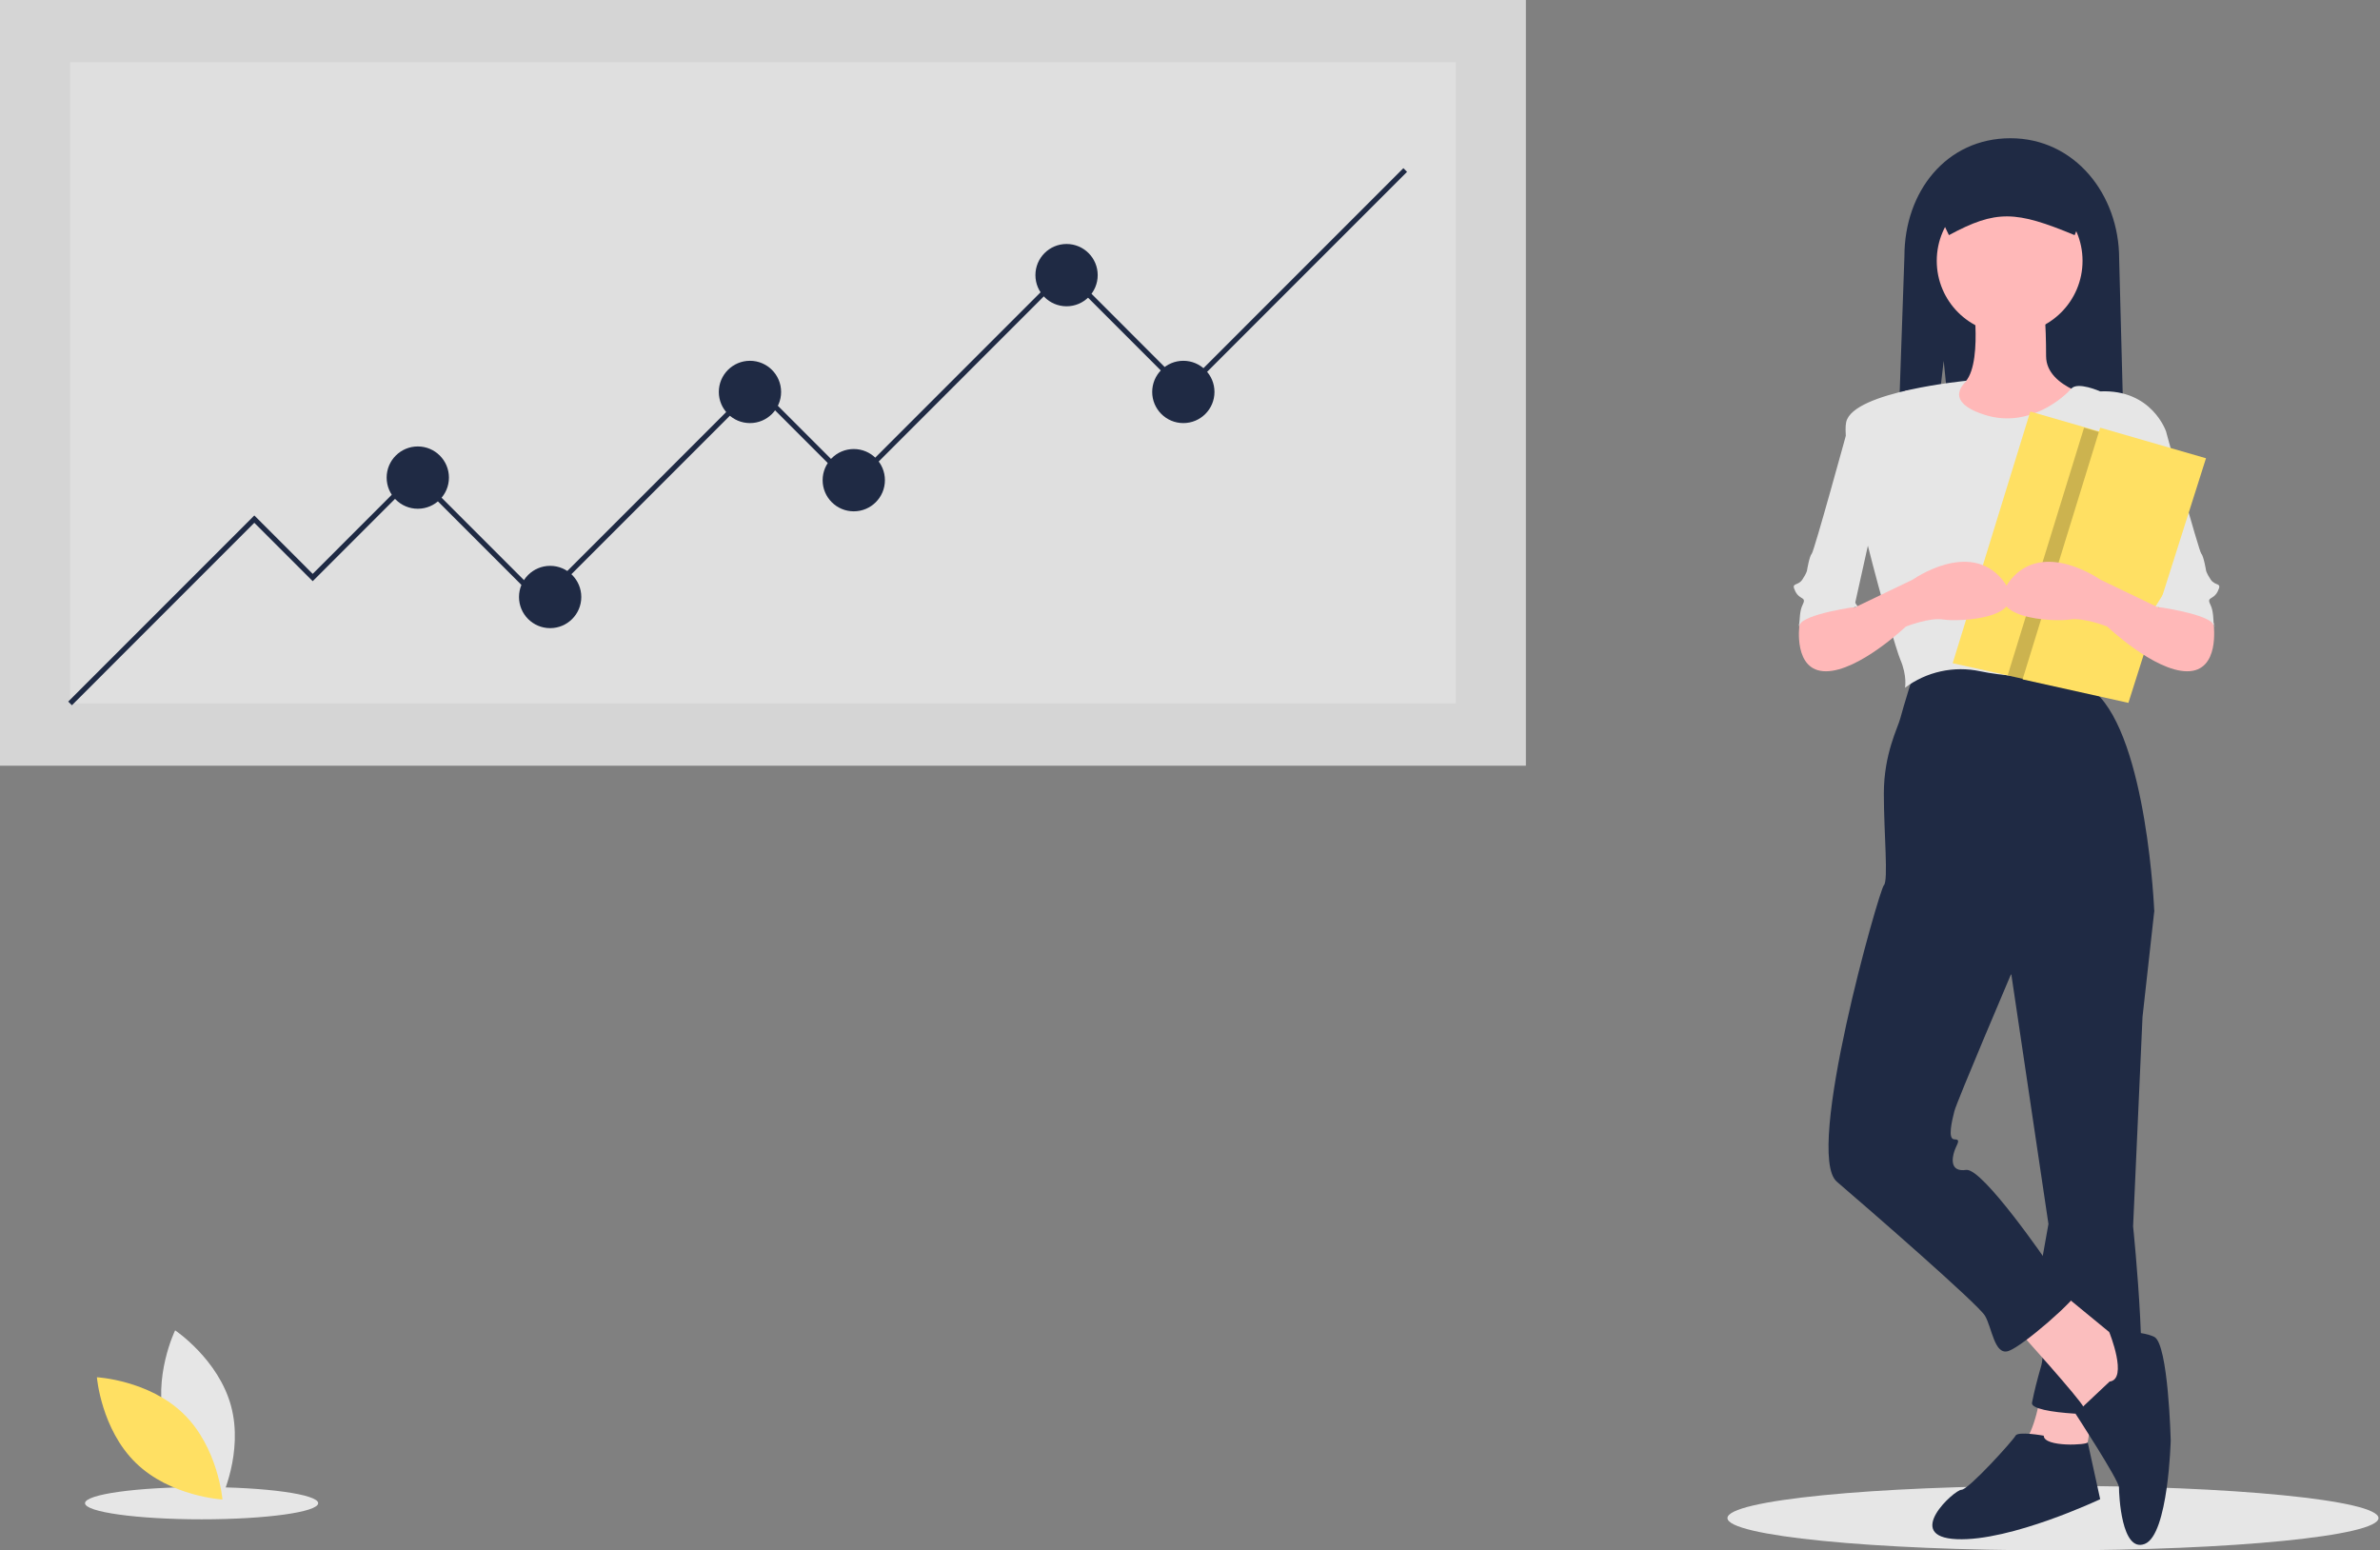 <svg width="261" height="170" viewBox="0 0 261 170" fill="none" xmlns="http://www.w3.org/2000/svg">
<rect x="0" y="0" width="261" height="170" fill="#808080" stroke="none"/>
<g clip-path="url(#clip0)">
<path d="M225.137 170.001C244.852 170.001 260.834 168.416 260.834 166.462C260.834 164.508 244.852 162.924 225.137 162.924C205.422 162.924 189.44 164.508 189.44 166.462C189.44 168.416 205.422 170.001 225.137 170.001Z" fill="#E6E6E6"/>
<path d="M22.109 166.599C29.169 166.599 34.893 165.807 34.893 164.83C34.893 163.853 29.169 163.061 22.109 163.061C15.048 163.061 9.324 163.853 9.324 164.83C9.324 165.807 15.048 166.599 22.109 166.599Z" fill="#E6E6E6"/>
<path d="M167.334 0H0V83.963H167.334V0Z" fill="#D5D5D5"/>
<path d="M159.65 6.83H7.684V77.132H159.65V6.83Z" fill="white" fill-opacity="0.24"/>
<path d="M7.885 77.334L7.482 76.931L27.889 56.522L34.292 62.926L45.533 51.683L59.335 65.487L82.814 42.006L93.485 52.679L116.821 29.34L129.912 42.433L153.9 18.441L154.302 18.844L129.912 43.238L116.821 30.145L93.485 53.484L82.814 42.811L59.335 66.292L45.533 52.488L34.292 63.731L27.889 57.327L7.885 77.334Z" fill="#1F2A44"/>
<path d="M116.963 33.585C118.849 33.585 120.378 32.056 120.378 30.169C120.378 28.283 118.849 26.754 116.963 26.754C115.077 26.754 113.548 28.283 113.548 30.169C113.548 32.056 115.077 33.585 116.963 33.585Z" fill="#1F2A44"/>
<path d="M45.817 55.786C47.703 55.786 49.232 54.257 49.232 52.37C49.232 50.484 47.703 48.955 45.817 48.955C43.931 48.955 42.402 50.484 42.402 52.37C42.402 54.257 43.931 55.786 45.817 55.786Z" fill="#1F2A44"/>
<path d="M93.628 56.069C95.514 56.069 97.043 54.54 97.043 52.654C97.043 50.767 95.514 49.238 93.628 49.238C91.742 49.238 90.213 50.767 90.213 52.654C90.213 54.54 91.742 56.069 93.628 56.069Z" fill="#1F2A44"/>
<path d="M60.331 68.878C62.217 68.878 63.746 67.349 63.746 65.462C63.746 63.576 62.217 62.047 60.331 62.047C58.445 62.047 56.916 63.576 56.916 65.462C56.916 67.349 58.445 68.878 60.331 68.878Z" fill="#1F2A44"/>
<path d="M82.244 46.393C84.13 46.393 85.659 44.864 85.659 42.978C85.659 41.092 84.13 39.562 82.244 39.562C80.358 39.562 78.829 41.092 78.829 42.978C78.829 44.864 80.358 46.393 82.244 46.393Z" fill="#1F2A44"/>
<path d="M129.769 46.393C131.655 46.393 133.184 44.864 133.184 42.978C133.184 41.092 131.655 39.562 129.769 39.562C127.883 39.562 126.354 41.092 126.354 42.978C126.354 44.864 127.883 46.393 129.769 46.393Z" fill="#1F2A44"/>
<path d="M18.092 156.133C19.478 161.256 24.224 164.429 24.224 164.429C24.224 164.429 26.724 159.296 25.338 154.173C23.952 149.05 19.206 145.877 19.206 145.877C19.206 145.877 16.707 151.01 18.092 156.133Z" fill="#E6E6E6"/>
<path d="M20.129 155.033C23.931 158.735 24.395 164.425 24.395 164.425C24.395 164.425 18.695 164.114 14.893 160.412C11.09 156.71 10.626 151.02 10.626 151.02C10.626 151.02 16.326 151.331 20.129 155.033Z" fill="#FFE063"/>
<path d="M213.154 39.571L215.332 61.111H233.256L232.395 28.37C232.395 21.322 227.523 15.158 220.477 15.158C213.431 15.158 208.847 21.035 208.847 28.082L207.698 61.111H210.621L213.154 39.571Z" fill="#1F2A44"/>
<path d="M223.867 152.529C223.867 152.529 223.093 157.43 221.804 158.203C220.514 158.977 228.509 160.782 228.509 160.782L229.798 153.045L223.867 152.529Z" fill="#FBBEBE"/>
<path d="M233.408 96.562L236.245 99.915L234.956 111.521L233.924 134.475C233.924 134.475 235.987 154.334 233.924 154.85C231.861 155.366 222.578 155.108 222.836 153.818C223.094 152.529 223.351 151.497 223.867 149.692C224.383 147.886 223.351 141.439 223.351 141.439L224.641 134.217L219.999 103.01L233.408 96.562Z" fill="#1F2A44"/>
<path d="M224.125 157.428C224.125 157.428 221.288 156.913 221.03 157.428C220.772 157.944 215.873 163.36 215.099 163.36C214.326 163.36 208.652 168.519 214.584 168.776C220.515 169.034 230.314 164.392 230.314 164.392C230.314 164.392 228.872 157.829 228.948 158.145C229.024 158.46 224.125 158.718 224.125 157.428Z" fill="#1F2A44"/>
<path d="M221.03 145.564C221.03 145.564 228.251 153.559 228.509 154.333C228.766 155.107 232.635 154.333 232.635 154.333L234.182 149.175L232.892 147.369L225.672 141.438L221.03 145.564Z" fill="#FBBEBE"/>
<path d="M231.346 151.495L227.606 155.015C227.606 155.015 232.377 162.328 232.377 163.101C232.377 163.875 232.635 170.323 235.214 169.291C237.792 168.26 238.05 157.943 238.05 157.943C238.05 157.943 237.792 147.369 236.245 146.595C234.698 145.822 231.307 146.066 231.307 146.066C231.307 146.066 233.409 151.238 231.346 151.495Z" fill="#1F2A44"/>
<path d="M209.942 73.608C209.942 73.608 208.653 77.735 208.395 78.766C208.137 79.798 206.59 82.635 206.59 87.019C206.59 91.404 207.106 96.562 206.59 97.078C206.074 97.594 197.822 126.479 201.432 129.574C205.043 132.669 216.905 142.986 217.678 144.275C218.452 145.565 218.71 148.66 220.257 148.144C221.804 147.628 227.735 142.47 227.993 141.438C228.251 140.407 224.641 138.601 224.641 138.601C224.641 138.601 217.42 128.027 215.615 128.285C213.81 128.543 214.068 126.995 214.326 126.222C214.584 125.448 215.1 124.932 214.326 124.932C213.552 124.932 214.068 122.869 214.326 121.837C214.584 120.805 220.515 106.878 220.515 106.878L236.245 99.915C236.245 99.915 235.472 81.088 229.798 75.929L228.509 72.835C228.509 72.835 214.068 71.803 209.942 73.608Z" fill="#1F2A44"/>
<path d="M216.388 32.859C216.388 32.859 217.678 41.886 214.583 42.402C211.489 42.918 208.91 42.66 208.91 42.918C208.91 43.176 216.646 51.171 216.646 51.171L223.867 50.655L230.314 43.691C230.314 43.691 224.383 42.66 224.383 39.049C224.383 35.438 224.125 32.859 224.125 32.859L216.388 32.859Z" fill="#FFB8B8"/>
<path d="M220.386 36.598C224.801 36.598 228.38 33.018 228.38 28.603C228.38 24.187 224.801 20.607 220.386 20.607C215.971 20.607 212.392 24.187 212.392 28.603C212.392 33.018 215.971 36.598 220.386 36.598Z" fill="#FFB8B8"/>
<path d="M215.72 41.744C215.72 41.744 203.237 42.917 202.463 46.269C201.689 49.622 207.62 70.513 208.394 72.318C209.168 74.124 208.91 75.413 208.91 75.413C210.077 74.54 211.417 73.928 212.84 73.616C214.264 73.305 215.737 73.302 217.162 73.608C222.061 74.639 229.024 74.124 229.024 74.124C229.024 74.124 231.345 64.581 231.86 63.549C232.376 62.518 234.439 56.844 234.439 55.296C234.439 53.749 237.534 47.301 237.534 47.301C237.534 47.301 235.986 42.659 230.313 42.917C230.313 42.917 227.839 41.809 227.142 42.621C226.445 43.432 222.577 47.043 217.677 45.496C212.778 43.948 215.72 41.744 215.72 41.744Z" fill="#E6E6E6"/>
<path d="M232.635 46.012L237.534 47.301C237.534 47.301 241.145 60.455 241.402 60.712C241.66 60.97 241.918 62.518 241.918 62.518C241.918 62.518 241.918 62.776 242.434 63.55C242.95 64.323 243.723 63.807 243.208 64.839C242.692 65.871 241.918 65.355 242.434 66.386C242.95 67.418 242.692 70.255 242.692 70.255C242.692 70.255 241.402 65.355 236.761 66.644L233.666 52.717L232.635 46.012Z" fill="#E6E6E6"/>
<path d="M234.254 48.48L234.236 48.539L225.742 75.301L220.167 74.062L214.138 72.724L222.649 45.127L234.254 48.48Z" fill="#FFE063"/>
<path d="M207.453 46.012L202.553 47.301C202.553 47.301 198.943 60.455 198.685 60.712C198.427 60.97 198.169 62.518 198.169 62.518C198.169 62.518 198.169 62.776 197.654 63.55C197.138 64.323 196.364 63.807 196.88 64.839C197.396 65.871 198.169 65.355 197.654 66.386C197.138 67.418 197.396 70.255 197.396 70.255C197.396 70.255 198.685 65.355 203.327 66.644L206.421 52.717L207.453 46.012Z" fill="#E6E6E6"/>
<path d="M198.942 65.871L197.331 68.564C197.331 68.564 196.621 73.609 200.231 73.609C203.842 73.609 208.999 68.708 208.999 68.708C208.999 68.708 211.578 67.677 213.125 67.935C214.672 68.193 223.182 67.935 219.572 63.55C215.962 59.166 209.773 63.55 209.773 63.55L203.326 66.645L199.973 64.84L198.942 65.871Z" fill="#FFB8B8"/>
<path d="M201.135 62.389L203.714 66.515C203.714 66.515 197.783 67.289 197.267 68.579C196.751 69.868 199.588 61.873 199.588 61.873L201.135 62.389Z" fill="#E6E6E6"/>
<path d="M213.728 25.784C218.921 22.983 221.054 23.102 227.512 25.784L229.235 21.585C229.234 20.795 228.92 20.037 228.361 19.478C227.802 18.919 227.044 18.604 226.254 18.604H214.699C213.909 18.604 213.151 18.919 212.592 19.478C212.033 20.037 211.719 20.795 211.718 21.585L213.728 25.784Z" fill="#1F2A44"/>
<path opacity="0.2" d="M234.236 48.539L225.742 75.301L220.167 74.062L228.546 46.897L234.236 48.539Z" fill="black"/>
<path d="M230.314 46.897L221.804 74.493L233.408 77.072L241.918 50.249L230.314 46.897Z" fill="#FFE063"/>
<path d="M241.145 65.871L242.756 68.564C242.756 68.564 243.466 73.609 239.856 73.609C236.245 73.609 231.088 68.708 231.088 68.708C231.088 68.708 228.509 67.677 226.962 67.935C225.415 68.193 216.905 67.935 220.515 63.55C224.125 59.166 230.314 63.55 230.314 63.55L236.761 66.645L240.114 64.84L241.145 65.871Z" fill="#FFB8B8"/>
<path d="M238.953 62.389L236.374 66.515C236.374 66.515 242.305 67.289 242.821 68.579C243.337 69.868 240.5 61.873 240.5 61.873L238.953 62.389Z" fill="#E6E6E6"/>
</g>
<defs>
<clipPath id="clip0">
<rect width="260.833" height="170" fill="white"/>
</clipPath>
</defs>
</svg>
